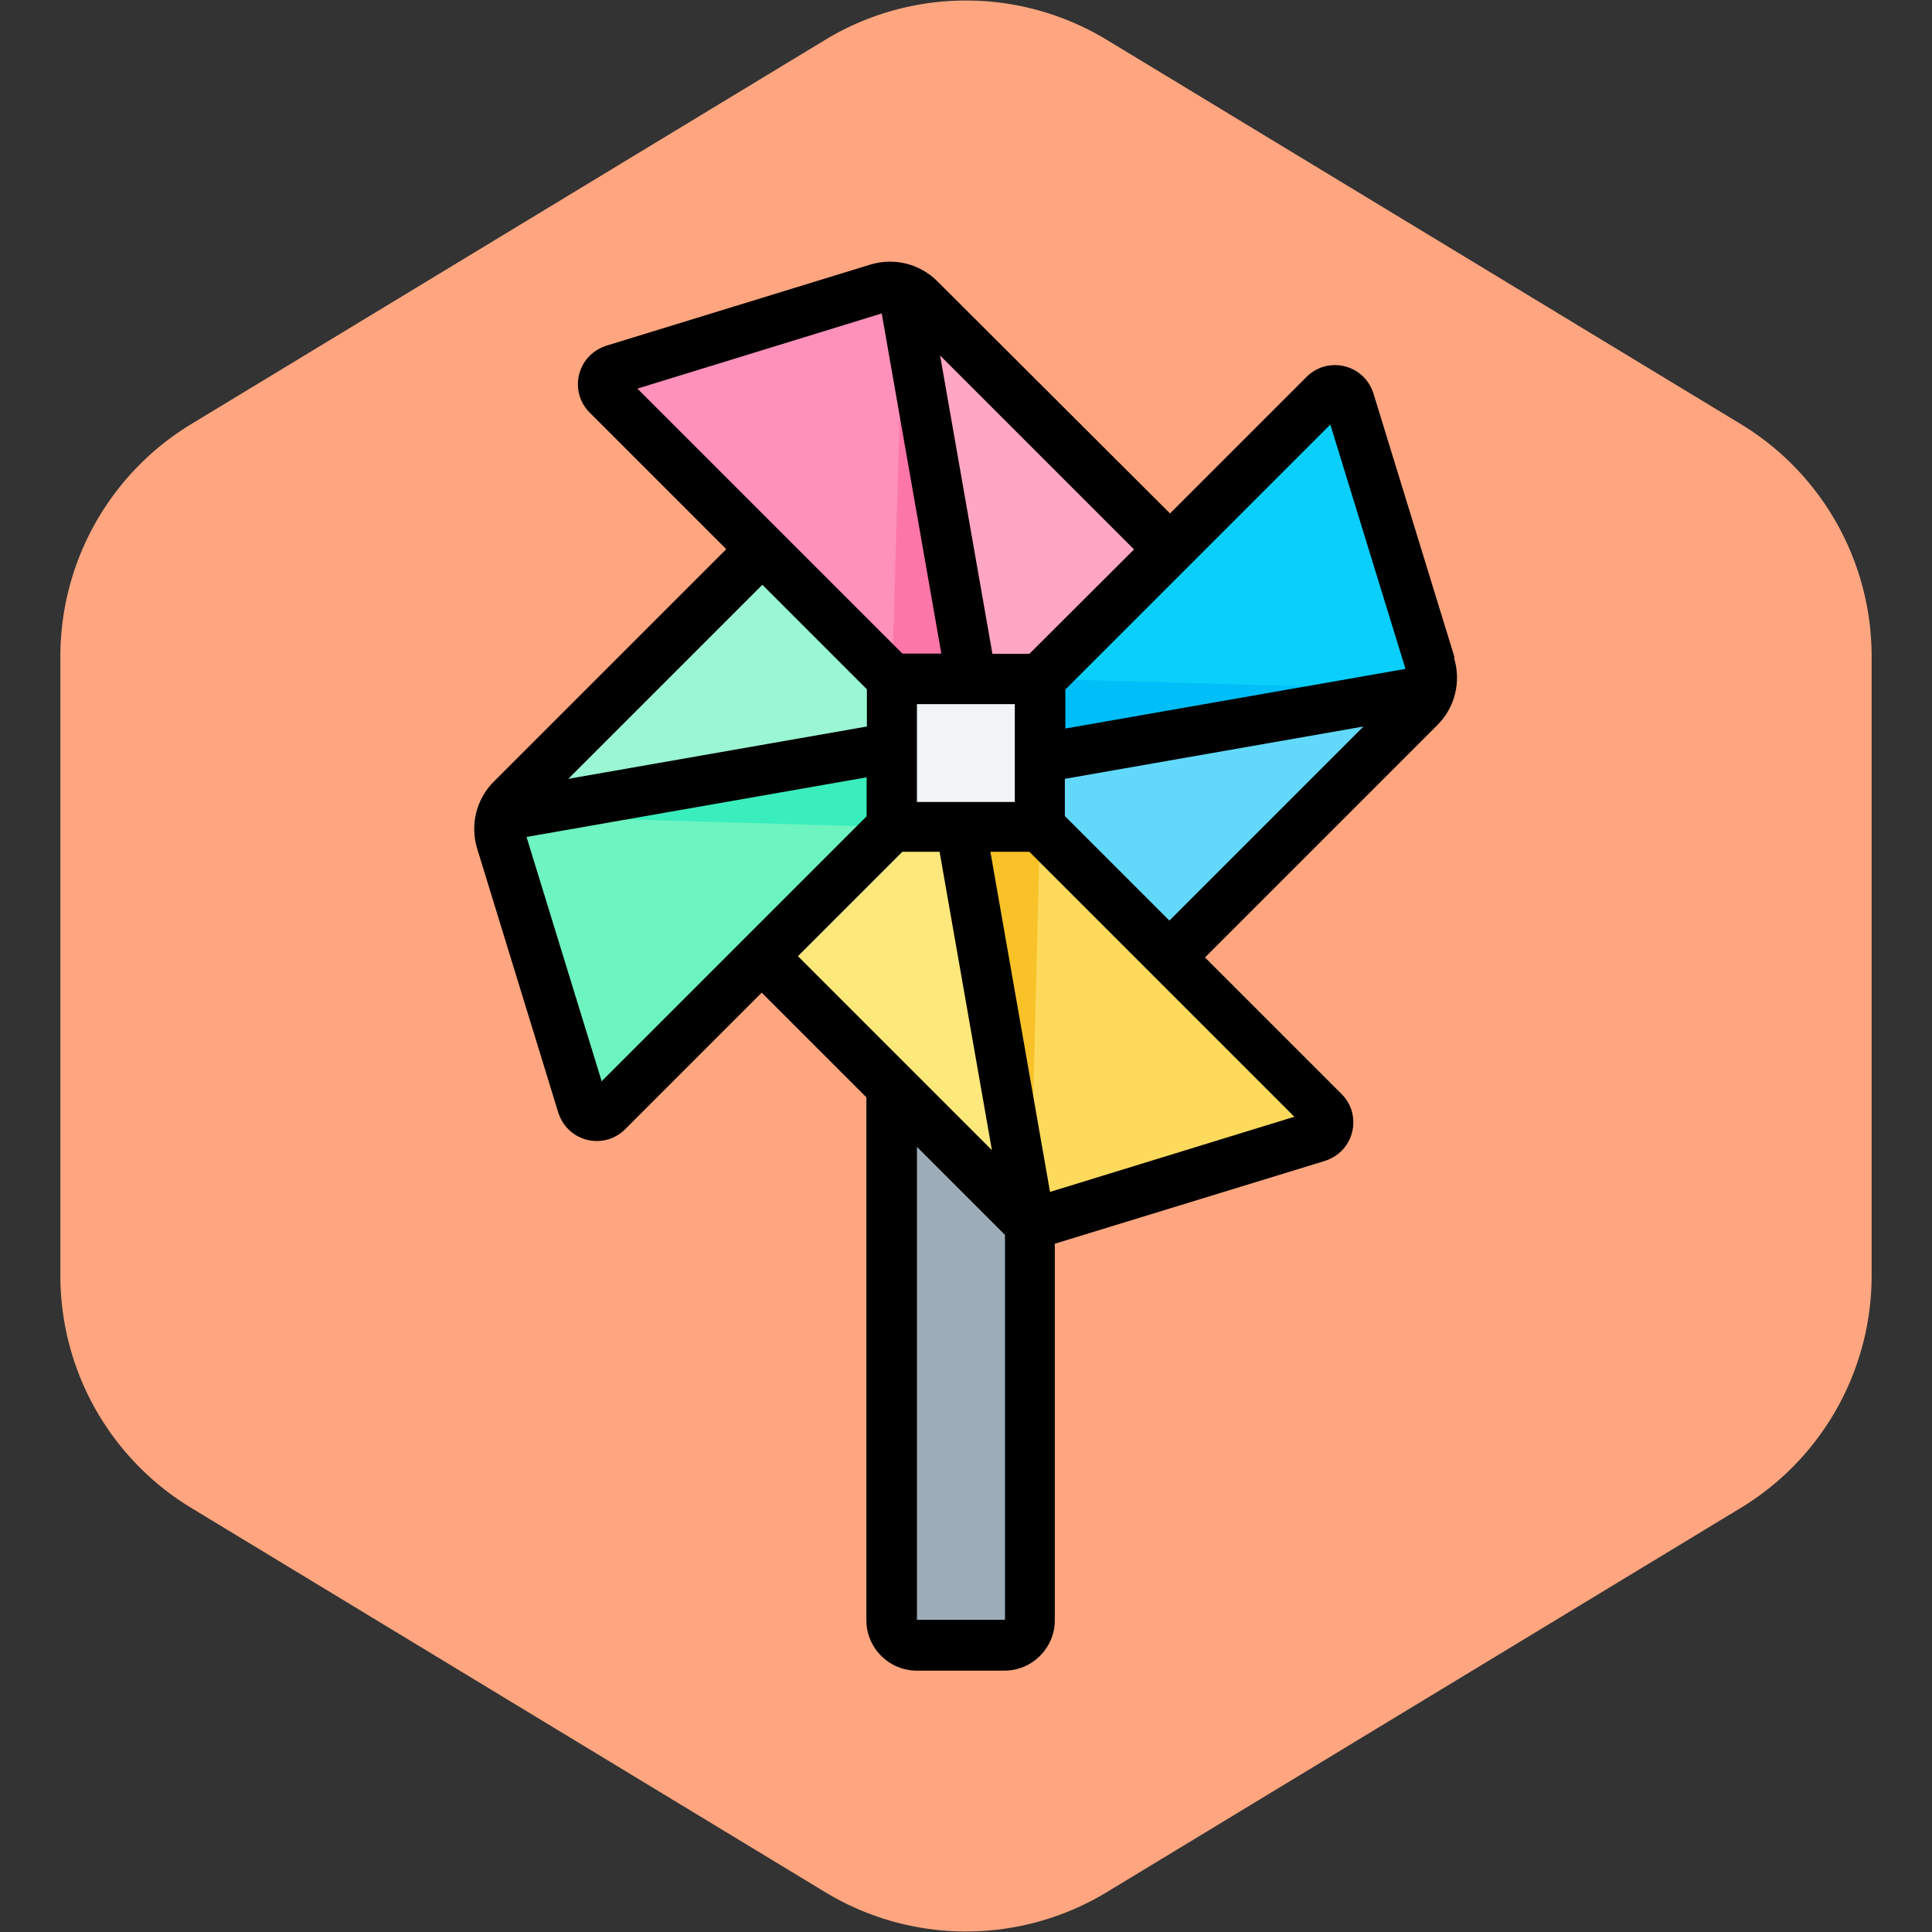 <svg width="100px" height="100px" viewBox="-6.4 -6.4 76.80 76.80" xmlns="http://www.w3.org/2000/svg" fill="#000000"><rect x="-6.4" y="-6.4" width="76.80" height="76.80" fill="#333333" stroke="none"/><g id="SVGRepo_bgCarrier" stroke-width="0"><path transform="translate(-6.4, -6.4), scale(4.8)" fill="#ffa680" d="M9.166.33a2.25 2.25 0 00-2.332 0l-5.25 3.182A2.25 2.25 0 00.5 5.436v5.128a2.25 2.25 0 001.084 1.924l5.25 3.182a2.25 2.25 0 002.332 0l5.25-3.182a2.25 2.25 0 001.084-1.924V5.436a2.25 2.25 0 00-1.084-1.924L9.166.33z" strokewidth="0"></path></g><g id="SVGRepo_tracerCarrier" stroke-linecap="round" stroke-linejoin="round"></g><g id="SVGRepo_iconCarrier"> <g id="a"></g> <g id="b"></g> <g id="c"></g> <g id="d"></g> <g id="e"></g> <g id="f"></g> <g id="g"></g> <g id="h"></g> <g id="i"></g> <g id="j"></g> <g id="k"></g> <g id="l"></g> <g id="m"></g> <g id="n"></g> <g id="o"></g> <g id="p"></g> <g id="q"></g> <g id="r"> <path d="M34.55,42.29l-1.77-5.61-3.73,.11v21.21c0,.55,.45,1,1,1h3.49c.55,0,1-.45,1-1v-15.71Z" fill="#9dacb9" id="s"></path> <path d="M27.44,18.97v9.13h9.12v-9.13h-9.12Z" fill="#f0f4f6" id="t"></path> <path d="M29.38,5.05c-.29-.07-.6-.07-.89,.02l-10.48,3.22c-.43,.13-.57,.68-.25,1l6.14,6.14,.68,4.34,4.48,.81h3.16l1.07-6.54-3.78-8.93s-.08-.05-.13-.07h0Z" fill="#fd91ba" id="u"></path> <path d="M29.51,5.12l2.71,15.47h2.73l4.59-1.5,.57-3.65L30.15,5.49c-.19-.17-.41-.29-.65-.37h0Z" fill="#ffa6c5" id="v"></path> <path d="M40.1,15.43l-5.16,5.15v3.16l7.95,.3,7.55-3.01c.11-.33,.11-.68,.01-1.01l-3.22-10.48c-.13-.43-.68-.57-1-.25l-6.14,6.14Z" fill="#0acffb" id="w"></path> <path d="M50.45,21.03l-15.5,2.71v2.73l1.62,3.45,3.54,1.71,9.95-9.95c.18-.18,.32-.41,.4-.65Z" fill="#62d9fa" id="x"></path> <path d="M40.1,31.63l-5.16-5.16h-3.16l-.94,6.89,3.71,8.92,11.44-3.51c.43-.13,.57-.68,.25-1l-6.14-6.14Z" fill="#fdda5c" id="y"></path> <path d="M34.55,42.29l-2.77-15.81h-2.73l-4.46,.44-.69,4.71,5.16,5.16,5.5,5.5Z" fill="#fce87b" id="a`"></path> <path d="M23.9,31.63l5.16-5.16v-3.16l-6.12-1.11-9.35,3.82c-.12,.33-.14,.68-.05,1.02l3.22,10.48c.13,.43,.68,.57,1,.25l6.14-6.14Z" fill="#6df4c0" id="aa"></path> <path d="M13.59,26.03l15.47-2.71v-2.73l-5.16-5.16-9.95,9.95c-.17,.19-.3,.41-.37,.65Z" fill="#9af6d3" id="ab"></path> <path d="M50.45,21.03l-15.5-.45v3.16l15.5-2.71Z" fill="#00bff8" id="ac"></path> <path d="M13.59,26.03l15.5,.45v-3.16l-15.5,2.71Z" fill="#3aedbc" id="ad"></path> <path d="M29.51,5.12l-.45,15.5h3.16l-2.71-15.5Z" fill="#fc76a8" id="ae"></path> <path d="M34.55,42.29l.39-15.81h-3.16l2.77,15.81Z" fill="#f8c228" id="af"></path> <path d="M51.42,19.73l-3.22-10.48c-.13-.41-.4-.75-.78-.95-.38-.2-.81-.24-1.22-.12-.25,.08-.48,.22-.66,.4l-5.43,5.43L30.86,4.78c-.7-.7-1.72-.95-2.67-.66h0l-10.48,3.22c-.41,.13-.75,.4-.95,.78-.2,.38-.24,.81-.12,1.22,.08,.25,.21,.47,.4,.66l5.43,5.43-9.24,9.24c-.7,.7-.95,1.72-.66,2.67l3.22,10.48c.13,.41,.4,.75,.78,.95,.38,.2,.81,.24,1.22,.12,.25-.08,.48-.22,.66-.4l5.43-5.43,4.16,4.16v20.79c0,1.1,.9,2,2,2h3.49c1.1,0,2-.9,2-2v-14.97l10.73-3.29c.41-.13,.75-.4,.95-.78,.2-.38,.24-.81,.12-1.22-.08-.25-.21-.47-.4-.66l-5.43-5.43,9.24-9.24c.7-.7,.95-1.72,.66-2.67Zm-4.94-9.26l2.99,9.72-13.52,2.37v-1.55l4.86-4.86h0l5.67-5.67Zm-13.43,9.12l-2.08-11.86,7.71,7.71-4.16,4.15h-1.48Zm.89,2v3.89h-3.89v-3.89h3.89Zm-15.01-12.54l9.72-2.99,2.37,13.52h-1.55l-4.86-4.86-5.67-5.67Zm4.97,7.79l4.16,4.16v1.48l-11.87,2.08,7.71-7.71Zm-6.38,19.75l-2.99-9.72,13.52-2.37v1.55l-4.86,4.86h0l-5.67,5.67Zm7.79-4.97l4.16-4.16h1.48l2.08,11.86-3.26-3.26h0l-4.45-4.45Zm4.74,26.36v-18.79l3.5,3.5v15.3h-3.5Zm15.01-19.99l-9.72,2.99-2.37-13.52h1.55l4.86,4.86h0l5.67,5.67Zm-4.97-7.79l-4.16-4.16v-1.48l11.87-2.08-7.71,7.71Z"></path> </g> <g id="ag"></g> <g id="ah"></g> <g id="ai"></g> <g id="aj"></g> <g id="ak"></g> <g id="al"></g> <g id="am"></g> <g id="an"></g> <g id="ao"></g> <g id="ap"></g> <g id="aq"></g> <g id="ar"></g> <g id="as"></g> <g id="at"></g> <g id="au"></g> <g id="av"></g> <g id="aw"></g> <g id="ax"></g> <g id="ay"></g> <g id="b`"></g> <g id="ba"></g> <g id="bb"></g> <g id="bc"></g> <g id="bd"></g> <g id="be"></g> <g id="bf"></g> <g id="bg"></g> <g id="bh"></g> <g id="bi"></g> <g id="bj"></g> <g id="bk"></g> <g id="bl"></g> </g></svg>